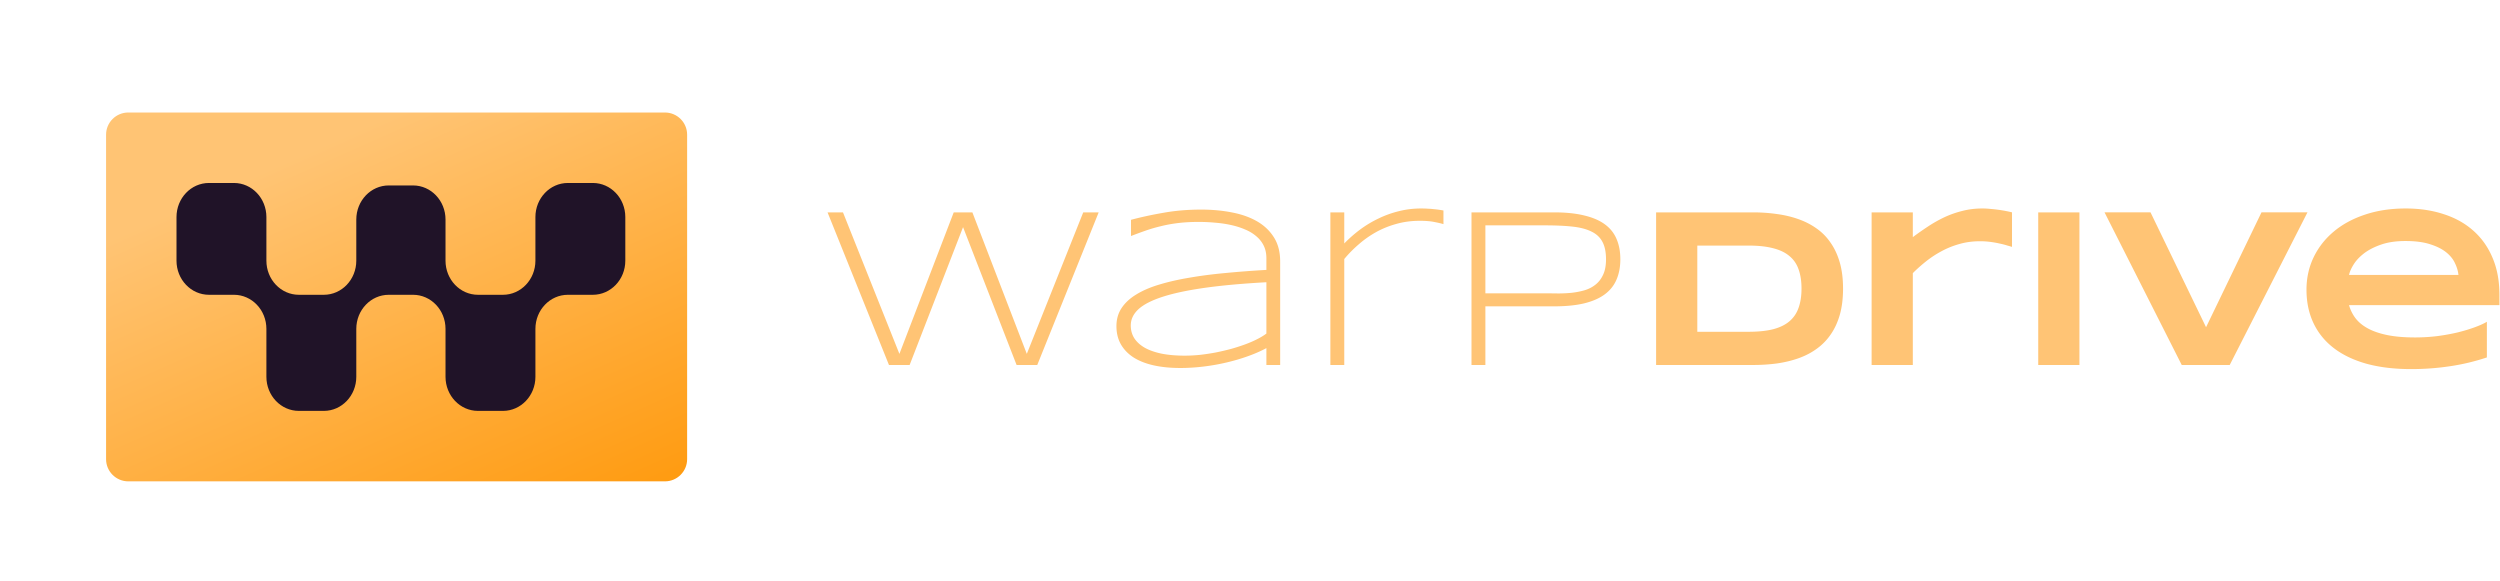 <svg xmlns="http://www.w3.org/2000/svg" width="3111" height="723" fill="none" viewBox="0 0 3111 723"><g filter="url(#a)"><path fill="url(#b)" d="M132 155.596C132 140.355 144.391 128 159.677 128h667.702c15.285 0 27.676 12.355 27.676 27.596v403.808c0 15.241-12.391 27.596-27.676 27.596H159.677C144.391 587 132 574.645 132 559.404z"/><path fill="#201328" d="M666.271 397.252c0-23.426 18.075-42.416 40.373-42.416h31.121c22.297 0 40.373-18.991 40.373-42.417v-54.312c0-23.426-18.076-42.417-40.373-42.417h-31.121c-22.282 0-40.349 18.965-40.373 42.368v54.361c0 23.426-18.076 42.417-40.373 42.417h-31.121c-22.298 0-40.374-18.991-40.374-42.417V261.18c0-23.426-18.075-42.417-40.373-42.417h-30.279c-22.298 0-40.374 18.991-40.374 42.417v51.239c0 23.426-18.075 42.417-40.373 42.417h-31.121c-22.297 0-40.373-18.991-40.373-42.417v-54.312c0-23.426-18.075-42.417-40.373-42.417h-31.121c-22.297 0-40.373 18.991-40.373 42.417v54.312c0 23.426 18.076 42.417 40.373 42.417h31.121c22.298 0 40.373 18.99 40.373 42.416v59.641c0 23.426 18.076 42.417 40.373 42.417h31.121c22.298 0 40.373-18.991 40.373-42.417v-59.641c0-23.426 18.076-42.416 40.373-42.416h30.28c22.298 0 40.373 18.99 40.373 42.416v59.641c0 23.426 18.076 42.417 40.374 42.417h31.12c22.298 0 40.374-18.991 40.374-42.417z"/></g><path fill="#ffc475" d="M3094.67 444.791c-15.57 5.16-31.15 8.846-46.72 11.058q-23.22 3.455-47.55 3.455c-20.73 0-39.21-2.211-55.43-6.634q-24.18-6.774-40.77-19.49c-11.06-8.478-19.49-18.845-25.3-31.101-5.8-12.256-8.71-26.124-8.71-41.605 0-14.376 2.91-27.691 8.71-39.947 5.9-12.348 14.19-23.037 24.88-32.068 10.78-9.123 23.78-16.218 38.98-21.287 15.21-5.16 32.16-7.74 50.87-7.74 17.23 0 32.99 2.35 47.27 7.049 14.38 4.608 26.68 11.473 36.91 20.596q15.48 13.684 23.91 33.726c5.71 13.362 8.57 28.751 8.57 46.167v12.717h-187.16a48.3 48.3 0 0 0 8.16 16.449c3.87 4.976 9.08 9.215 15.62 12.716 6.54 3.502 14.56 6.22 24.05 8.156 9.58 1.935 21.01 2.902 34.28 2.902 9.4 0 18.61-.553 27.64-1.658 9.03-1.198 17.47-2.719 25.3-4.562q11.745-2.902 21.15-6.358c6.36-2.304 11.47-4.608 15.34-6.911zm-35.38-102.701c-.47-4.7-1.89-9.538-4.29-14.514-2.3-5.068-5.99-9.629-11.06-13.684s-11.7-7.372-19.9-9.952q-12.3-4.008-30.69-4.008-17.28 0-29.85 4.284-12.585 4.285-21.15 10.644c-5.62 4.239-10 8.8-13.13 13.684-3.14 4.884-5.16 9.399-6.09 13.546zm-284.63 112.1h-59.71l-96.06-189.92h57.22l69.11 142.924 68.98-142.924h57.22zm-238.29 0V264.27h51.28v189.92zm-32.63-146.933c-1.38-.46-3.4-1.059-6.08-1.796q-3.87-1.245-9.12-2.35-5.25-1.245-11.61-2.074a97 97 0 0 0-12.86-.829c-9.21 0-17.83 1.152-25.84 3.456q-11.895 3.317-22.26 8.984a125.3 125.3 0 0 0-19.35 12.717c-5.9 4.699-11.33 9.537-16.31 14.513V454.19h-51.28V264.27h51.28v30.824a385 385 0 0 1 18.94-13.27 163 163 0 0 1 20.32-11.473c7.09-3.317 14.56-5.943 22.39-7.878 7.83-2.028 16.12-3.041 24.88-3.041 3.32 0 6.68.184 10.09.553 3.5.276 6.86.645 10.09 1.105 3.32.461 6.4.968 9.26 1.521s5.35 1.106 7.46 1.659zm-210.25 51.835c0 12.163-1.33 22.991-4 32.482q-4.02 14.1-11.34 24.604c-4.79 7.004-10.6 12.947-17.42 17.831q-10.08 7.326-22.53 11.749c-8.29 2.949-17.23 5.115-26.81 6.497q-14.37 1.935-30 1.935h-120.53V264.27h120.26c10.41 0 20.41.691 29.99 2.073 9.59 1.29 18.52 3.409 26.82 6.358 8.38 2.949 15.99 6.865 22.8 11.749 6.82 4.792 12.63 10.736 17.42 17.831q7.32 10.506 11.34 24.604c2.67 9.4 4 20.135 4 32.207m-51.69 0q0-13.684-3.6-23.775c-2.3-6.727-6.08-12.256-11.33-16.587-5.16-4.423-11.93-7.694-20.32-9.814q-12.57-3.317-30.69-3.317h-63.72v107.262h63.72q18.12 0 30.69-3.179c8.39-2.212 15.16-5.529 20.32-9.952 5.25-4.516 9.03-10.137 11.33-16.864q3.6-10.09 3.6-23.774M2016.35 322.6c0 9.492-1.56 17.877-4.7 25.157-3.04 7.28-7.87 13.408-14.51 18.384q-9.945 7.464-25.71 11.334c-10.41 2.488-22.99 3.732-37.73 3.732h-85.29v72.983h-17.28V264.27h102.57c14.74 0 27.32 1.29 37.73 3.87q15.765 3.732 25.71 11.058c6.64 4.884 11.47 10.966 14.51 18.245 3.14 7.28 4.7 15.666 4.7 25.157m-17.83 0q0-13.545-4.56-21.839c-2.95-5.529-7.55-9.768-13.82-12.717q-9.255-4.561-23.64-6.082c-9.49-1.013-20.78-1.52-33.86-1.52h-74.23v84.593h74.23q7.605 0 16.17.138c5.81 0 11.52-.276 17.14-.829 5.62-.645 10.97-1.705 16.03-3.179 5.16-1.567 9.68-3.916 13.55-7.05 3.96-3.133 7.1-7.233 9.4-12.301 2.39-5.069 3.59-11.473 3.59-19.214m-202.29-43.679q-4.005-1.243-11.19-2.626c-4.7-1.014-10.78-1.52-18.25-1.52q-15.48 0-29.16 3.87c-9.03 2.488-17.47 5.898-25.3 10.229a126 126 0 0 0-21.56 15.204q-9.96 8.57-17.97 18.246V454.19h-17.28V264.27h17.28v38.702a165 165 0 0 1 20.04-17.554q10.92-8.017 22.95-13.684c8.01-3.871 16.4-6.865 25.15-8.985 8.85-2.211 17.97-3.317 27.37-3.317 3.23 0 6.13.092 8.71.276q3.87.138 7.05.553c2.21.184 4.29.415 6.22.691q2.91.415 5.94.968zM1575.9 454.19v-21.01c-6.63 3.594-14.19 6.911-22.66 9.952-8.39 3.041-17.28 5.667-26.68 7.879-9.31 2.211-18.89 3.916-28.75 5.114s-19.54 1.797-29.03 1.797c-12.35 0-23.45-1.106-33.31-3.317-9.77-2.212-18.06-5.483-24.88-9.814-6.82-4.423-12.07-9.86-15.76-16.311-3.69-6.542-5.53-14.099-5.53-22.669q0-12.715 6.36-22.392c4.33-6.543 10.46-12.21 18.38-17.001q11.895-7.326 28.62-12.302 16.86-5.115 37.59-8.57c13.83-2.396 28.75-4.331 44.79-5.806 16.12-1.566 33.08-2.856 50.86-3.87v-14.514c0-5.897-1.1-11.104-3.31-15.619s-5.3-8.432-9.26-11.749c-3.97-3.41-8.62-6.22-13.96-8.432-5.35-2.304-11.15-4.147-17.42-5.529-6.17-1.382-12.72-2.35-19.63-2.902-6.82-.646-13.68-.968-20.59-.968q-13.965 0-25.44 1.382-11.475 1.383-21.42 3.87-9.96 2.35-19.08 5.529a564 564 0 0 0-18.38 6.773v-20.18c12.81-3.41 26.45-6.359 40.91-8.847 14.56-2.58 30-3.87 46.31-3.87q20.73 0 38.7 3.594c11.98 2.304 22.39 6.036 31.24 11.196s15.8 11.841 20.87 20.043c5.07 8.109 7.6 18.015 7.6 29.718V454.19zm0-102.977c-30.13 1.659-55.88 4.008-77.26 7.049-21.29 3.041-38.71 6.773-52.25 11.196-13.55 4.424-23.5 9.584-29.86 15.482-6.26 5.897-9.4 12.578-9.4 20.042q0 9.123 4.56 16.172 4.71 7.05 13.41 11.888 8.715 4.7 21.15 7.187c8.29 1.567 17.6 2.35 27.92 2.35 6.08 0 12.35-.322 18.8-.967 6.54-.738 13.04-1.705 19.49-2.903 6.45-1.29 12.81-2.765 19.07-4.423q9.405-2.627 17.7-5.667t15.06-6.497q6.915-3.456 11.61-7.049zm-365.88-86.943 67.73 176.098 70.22-176.098h19.22l-76.44 189.92h-25.71l-66.63-171.537-66.48 171.537h-25.71l-76.44-189.92h19.21l70.22 176.098 67.59-176.098z"/><defs><linearGradient id="b" x1="493.528" x2="739.017" y1="128" y2="680.34" gradientUnits="userSpaceOnUse"><stop stop-color="#ffc474"/><stop offset="1" stop-color="#ff9809"/></linearGradient><filter id="a" width="987.055" height="723" x="0" y="0" color-interpolation-filters="sRGB" filterUnits="userSpaceOnUse"><feFlood flood-opacity="0" result="BackgroundImageFix"/><feColorMatrix in="SourceAlpha" result="hardAlpha" values="0 0 0 0 0 0 0 0 0 0 0 0 0 0 0 0 0 0 127 0"/><feOffset dy="4"/><feGaussianBlur stdDeviation="66"/><feComposite in2="hardAlpha" operator="out"/><feColorMatrix values="0 0 0 0 0 0 0 0 0 0 0 0 0 0 0 0 0 0 0.1 0"/><feBlend in2="BackgroundImageFix" result="effect1_dropShadow_757_203"/><feColorMatrix in="SourceAlpha" result="hardAlpha" values="0 0 0 0 0 0 0 0 0 0 0 0 0 0 0 0 0 0 127 0"/><feOffset dy="4"/><feGaussianBlur stdDeviation="18"/><feComposite in2="hardAlpha" operator="out"/><feColorMatrix values="0 0 0 0 0 0 0 0 0 0 0 0 0 0 0 0 0 0 0.25 0"/><feBlend in2="effect1_dropShadow_757_203" result="effect2_dropShadow_757_203"/><feColorMatrix in="SourceAlpha" result="hardAlpha" values="0 0 0 0 0 0 0 0 0 0 0 0 0 0 0 0 0 0 127 0"/><feOffset dy="4"/><feGaussianBlur stdDeviation="2"/><feComposite in2="hardAlpha" operator="out"/><feColorMatrix values="0 0 0 0 0 0 0 0 0 0 0 0 0 0 0 0 0 0 0.25 0"/><feBlend in2="effect2_dropShadow_757_203" result="effect3_dropShadow_757_203"/><feBlend in="SourceGraphic" in2="effect3_dropShadow_757_203" result="shape"/></filter></defs></svg>